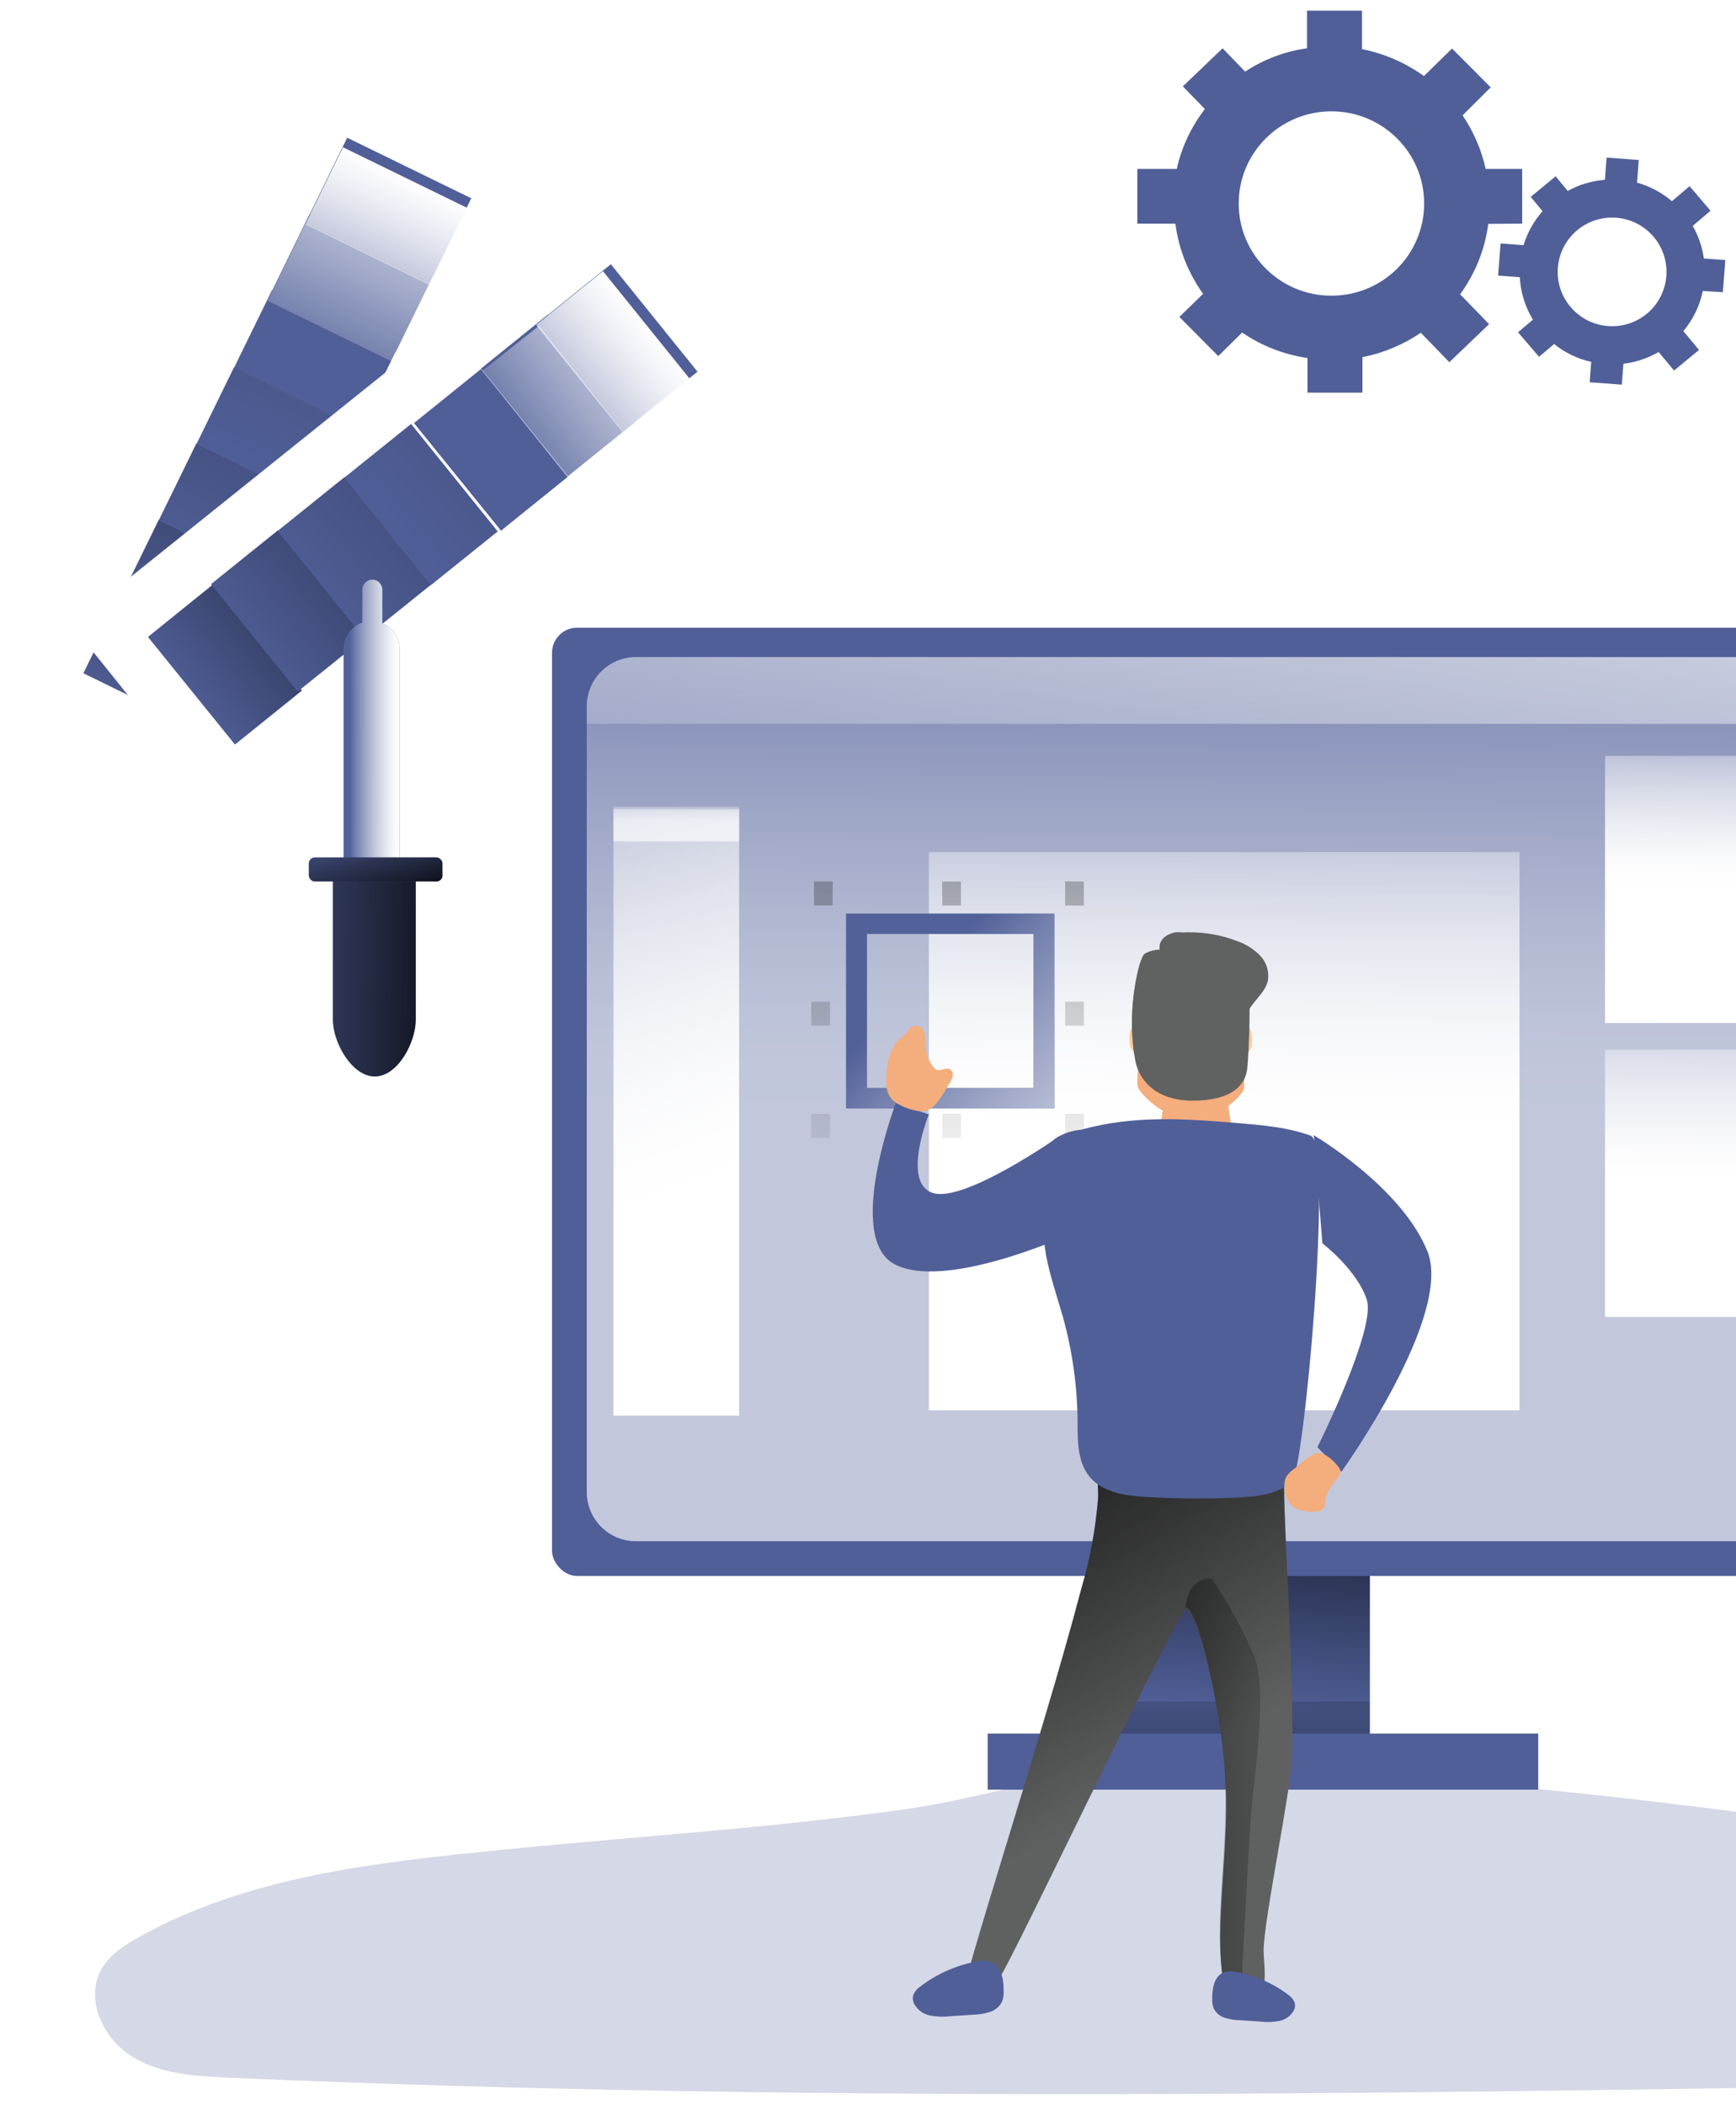 <svg width="650" height="788" viewBox="0 0 650 788" fill="none" xmlns="http://www.w3.org/2000/svg">
<g filter="url(#filter0_d_108_1329)">
<path opacity="0.24" d="M187.078 688.613C140.629 693.283 92.754 698.419 51.881 721.264C46.41 724.328 40.856 727.942 37.837 733.458C31.78 744.553 38.655 759.177 49.324 765.855C59.993 772.533 73.156 773.294 85.712 773.844C309.279 783.586 533.181 779.761 756.937 775.957C821.915 774.858 887.92 773.59 950.195 754.718C961.388 751.337 973.692 746.265 977.905 735.212C983.417 720.757 970.841 704.737 956.169 700.236C941.496 695.735 925.838 699.095 910.663 701.06C857.968 707.886 804.811 697.446 752.346 689.099C649.639 672.784 543.075 659.512 439.047 657.039C403.581 656.215 373.293 668.515 338.582 673.376C288.465 680.434 237.467 683.541 187.078 688.613Z" fill="#505F98"/>
<path d="M4.369 255.326L120.198 19.408L189.185 53.19L73.355 289.108L4.369 255.326Z" fill="white"/>
<path d="M31.214 248.055L45.327 219.22L91.791 241.903L77.678 270.738L31.214 248.055Z" fill="#505F98"/>
<path d="M31.214 248.055L45.327 219.22L91.791 241.903L77.678 270.738L31.214 248.055Z" fill="url(#paint0_linear_108_1329)"/>
<path d="M45.33 219.445L59.443 190.61L105.907 213.293L91.794 242.128L45.33 219.445Z" fill="#505F98"/>
<path d="M45.33 219.445L59.443 190.61L105.907 213.293L91.794 242.128L45.33 219.445Z" fill="url(#paint1_linear_108_1329)"/>
<path d="M59.426 190.826L73.54 161.991L120.004 184.674L105.89 213.509L59.426 190.826Z" fill="#505F98"/>
<path d="M59.426 190.826L73.54 161.991L120.004 184.674L105.89 213.509L59.426 190.826Z" fill="url(#paint2_linear_108_1329)"/>
<path d="M73.562 162.237L87.676 133.402L134.14 156.085L120.027 184.92L73.562 162.237Z" fill="#505F98"/>
<path d="M73.562 162.237L87.676 133.402L134.14 156.085L120.027 184.92L73.562 162.237Z" fill="url(#paint3_linear_108_1329)"/>
<path d="M87.668 133.599L101.782 104.764L148.246 127.447L134.133 156.282L87.668 133.599Z" fill="#505F98"/>
<path d="M101.784 105.01L115.897 76.175L162.362 98.858L148.248 127.693L101.784 105.01Z" fill="#505F98"/>
<path d="M115.881 76.391L129.994 47.556L176.458 70.239L162.345 99.074L115.881 76.391Z" fill="#505F98"/>
<path d="M100.196 108.598L114.309 79.763L160.774 102.446L146.66 131.281L100.196 108.598Z" fill="url(#paint4_linear_108_1329)"/>
<path d="M114.321 79.969L128.434 51.135L174.898 73.817L160.785 102.652L114.321 79.969Z" fill="url(#paint5_linear_108_1329)"/>
<rect x="414.837" y="573" width="98.068" height="82" fill="#505F98"/>
<rect x="414.837" y="573" width="98.068" height="82" fill="url(#paint6_linear_108_1329)"/>
<rect x="206.693" y="231" width="518.359" height="355" rx="9.37" fill="#505F98"/>
<path opacity="0.65" d="M708.04 260.438V554.562C708.057 559.443 706.133 564.129 702.693 567.588C699.253 571.047 694.579 572.994 689.703 573H238.039C233.165 572.989 228.494 571.04 225.056 567.582C221.617 564.125 219.691 559.441 219.702 554.562V260.438C219.691 255.559 221.617 250.875 225.056 247.418C228.494 243.96 233.165 242.011 238.039 242H689.703C694.579 242.006 699.253 243.953 702.693 247.412C706.133 250.871 708.057 255.557 708.04 260.438Z" fill="url(#paint7_linear_108_1329)"/>
<rect x="369.806" y="645" width="206.143" height="21" fill="#505F98"/>
<rect x="414.837" y="633" width="98.068" height="12" fill="url(#paint8_linear_108_1329)"/>
<path fill-rule="evenodd" clip-rule="evenodd" d="M569.945 59.241V79.715L557.235 79.819C555.999 89.346 552.375 98.41 546.697 106.181L557.552 117.351L542.672 131.6L531.986 120.578C525.397 125.062 517.962 128.17 510.13 129.714V143H489.559V130.029C480.774 128.76 472.402 125.497 465.089 120.494L456.153 129.316L441.589 114.647L450.462 105.993C444.876 98.219 441.313 89.191 440.092 79.715H425.845V59.241H440.598C442.427 51.093 446.024 43.441 451.136 36.819L442.896 28.332L457.776 14.082L466.206 22.82C473.176 18.214 481.1 15.228 489.39 14.082V0H509.961V14.396C518.33 16.055 526.239 19.493 533.145 24.476L543.683 14.166L558.163 28.709L547.625 39.187C551.756 45.267 554.689 52.072 556.266 59.241H569.945ZM463.803 72.15C463.78 91.211 479.303 106.682 498.474 106.705C507.686 106.733 516.529 103.113 523.051 96.644C529.572 90.176 533.235 81.392 533.229 72.233C533.253 53.172 517.73 37.701 498.559 37.678C479.387 37.655 463.827 53.088 463.803 72.15Z" fill="#505F98"/>
<path fill-rule="evenodd" clip-rule="evenodd" d="M645.997 93.354L645.079 105.396L637.566 104.938C636.44 110.475 633.935 115.641 630.283 119.958L636.147 127.021L626.798 134.729L621.039 127.792C616.984 130.13 612.498 131.625 607.85 132.188L607.245 140L595.204 139.104L595.788 131.479C590.703 130.344 585.947 128.056 581.89 124.792L576.256 129.583L568.388 120.396L573.96 115.688C571.032 110.876 569.346 105.414 569.056 99.792L560.938 99.167L561.836 87.146L570.454 87.792C571.878 83.085 574.305 78.743 577.57 75.062L573.125 69.708L582.474 62L587.003 67.5C591.274 65.095 596.029 63.672 600.922 63.333L601.548 55L613.589 55.896L612.942 64.375C617.749 65.714 622.207 68.081 626.005 71.312L632.621 65.708L640.467 74.896L633.789 80.583C635.956 84.339 637.373 88.477 637.963 92.771L645.997 93.354ZM583.3 96.243C582.445 107.436 590.837 117.203 602.049 118.062C607.443 118.487 612.784 116.747 616.889 113.228C620.994 109.708 623.524 104.7 623.919 99.312C624.761 88.119 616.358 78.361 605.146 77.514C593.934 76.666 584.155 85.05 583.3 96.243Z" fill="#505F98"/>
<path d="M708.04 260.513V267H219.702V260.513C219.691 255.614 221.617 250.912 225.056 247.44C228.495 243.968 233.166 242.011 238.041 242H689.701C694.578 242.006 699.252 243.961 702.692 247.434C706.133 250.907 708.057 255.613 708.04 260.513Z" fill="url(#paint9_linear_108_1329)"/>
<rect x="229.709" y="299" width="47.033" height="227" fill="url(#paint10_linear_108_1329)"/>
<rect x="347.791" y="315" width="221.153" height="209" fill="url(#paint11_linear_108_1329)"/>
<rect x="398.826" y="413" width="7.005" height="9" fill="url(#paint12_linear_108_1329)"/>
<rect x="398.826" y="371" width="7.005" height="9" fill="url(#paint13_linear_108_1329)"/>
<rect x="303.76" y="413" width="7.005" height="9" fill="url(#paint14_linear_108_1329)"/>
<rect x="303.76" y="371" width="7.005" height="9" fill="url(#paint15_linear_108_1329)"/>
<rect x="398.826" y="326" width="7.005" height="9" fill="url(#paint16_linear_108_1329)"/>
<rect x="304.761" y="326" width="7.005" height="9" fill="url(#paint17_linear_108_1329)"/>
<rect x="352.794" y="326" width="7.005" height="9" fill="url(#paint18_linear_108_1329)"/>
<rect x="352.794" y="413" width="7.005" height="9" fill="url(#paint19_linear_108_1329)"/>
<path fill-rule="evenodd" clip-rule="evenodd" d="M316.769 411H394.823V338H316.769V411ZM386.961 403.282H324.631V345.656H386.961V403.282Z" fill="#505F98"/>
<path fill-rule="evenodd" clip-rule="evenodd" d="M316.769 411H394.823V338H316.769V411ZM386.961 403.282H324.631V345.656H386.961V403.282Z" fill="url(#paint20_linear_108_1329)"/>
<rect x="600.966" y="279" width="100.069" height="100" fill="url(#paint21_linear_108_1329)"/>
<rect x="600.966" y="389" width="100.069" height="100" fill="url(#paint22_linear_108_1329)"/>
<rect opacity="0.65" x="229.709" y="298" width="47.033" height="13" fill="url(#paint23_linear_108_1329)"/>
<path d="M26.673 229.827L231.801 65.293L279.914 125.118L74.785 289.652L26.673 229.827Z" fill="white"/>
<path d="M55.397 234.455L80.464 214.235L113.046 254.522L87.979 274.742L55.397 234.455Z" fill="#505F98"/>
<path d="M55.397 234.455L80.464 214.235L113.046 254.522L87.979 274.742L55.397 234.455Z" fill="url(#paint24_linear_108_1329)"/>
<path d="M79.014 214.689L104.047 194.56L136.481 234.79L111.449 254.919L79.014 214.689Z" fill="#505F98"/>
<path d="M79.014 214.689L104.047 194.56L136.481 234.79L111.449 254.919L79.014 214.689Z" fill="url(#paint25_linear_108_1329)"/>
<path d="M103.958 194.761L128.99 174.633L161.425 214.863L136.393 234.991L103.958 194.761Z" fill="#505F98"/>
<path d="M103.958 194.761L128.99 174.633L161.425 214.863L136.393 234.991L103.958 194.761Z" fill="url(#paint26_linear_108_1329)"/>
<path d="M128.886 174.847L153.918 154.718L186.353 194.948L161.321 215.077L128.886 174.847Z" fill="#505F98"/>
<path d="M128.886 174.847L153.918 154.718L186.353 194.948L161.321 215.077L128.886 174.847Z" fill="url(#paint27_linear_108_1329)"/>
<path d="M155.006 154.389L180.073 134.169L212.656 174.456L187.588 194.676L155.006 154.389Z" fill="#505F98"/>
<path d="M180.086 133.99L205.154 113.77L237.736 154.057L212.668 174.277L180.086 133.99Z" fill="#505F98"/>
<path d="M203.693 115.051L228.726 94.923L261.161 135.153L236.128 155.281L203.693 115.051Z" fill="#505F98"/>
<path d="M233.712 158.218L212.613 175L180.675 134.782L201.774 118L233.712 158.218Z" fill="url(#paint28_linear_108_1329)"/>
<path d="M200.736 117.648L225.768 97.519L258.203 137.749L233.171 157.878L200.736 117.648Z" fill="url(#paint29_linear_108_1329)"/>
<path d="M149.653 239.15V362H128.639V239.15C128.639 234.61 131.457 230.57 135.657 229.089V216.825C135.657 214.712 137.333 213 139.4 213C141.468 213 143.144 214.712 143.144 216.825V229.297C147.063 230.935 149.632 234.823 149.653 239.15Z" fill="#505F98"/>
<path d="M149.653 239.15V362H128.639V239.15C128.639 234.61 131.457 230.57 135.657 229.089V216.825C135.657 214.712 137.333 213 139.4 213C141.468 213 143.144 214.712 143.144 216.825V229.297C147.063 230.935 149.632 234.823 149.653 239.15Z" fill="url(#paint30_linear_108_1329)"/>
<rect x="115.63" y="317" width="50.035" height="9" rx="2.245" fill="#505F98"/>
<path d="M140.336 399C131.763 399 124.636 386.185 124.636 377.634V321H155.658V377.634C155.658 386.185 148.887 399 140.336 399Z" fill="#505F98"/>
<rect x="115.63" y="317" width="50.035" height="9" rx="2.245" fill="url(#paint31_linear_108_1329)"/>
<path d="M140.336 399C131.763 399 124.636 386.366 124.636 377.937V326H155.658V377.937C155.658 386.366 148.887 399 140.336 399Z" fill="url(#paint32_linear_108_1329)"/>
<path d="M340.428 459C339.754 455.436 339.329 450.39 340.623 450.043C343.351 449.275 340.428 459 340.428 459Z" fill="#28353D"/>
<path d="M483.687 654.507C483.201 667.102 473.439 713.388 473.122 726.004C473.122 730.202 474.242 736.647 472.889 740.698C470.1 749.284 460.211 748.108 458.922 743.049L458.436 740.53C453.85 716.012 461.225 688.198 458.436 656.186C456.766 636.643 448.99 598.963 443.898 598.711C441.214 598.711 379.957 727.851 374.632 735.807C372.011 739.817 364.637 739.187 361.066 742.42C357.495 745.652 390.818 644.515 404.785 591.07C408.043 580.039 410.167 568.709 411.124 557.252C411.505 550.64 409.37 548.415 415.477 546.463C419.703 545.119 425.557 545.497 430.078 545.182C435.002 544.804 480.792 544.72 480.792 547.953C480.348 565.502 484.87 625.412 483.687 654.507Z" fill="#606161"/>
<path d="M483.687 654.507C483.201 667.102 473.439 713.388 473.122 726.004C473.122 730.202 474.242 736.647 472.889 740.698C470.1 749.284 460.211 748.108 458.922 743.049L458.436 740.53C453.85 716.012 461.225 688.198 458.436 656.186C456.766 636.643 448.99 598.963 443.898 598.711C441.214 598.711 379.957 727.851 374.632 735.807C372.011 739.817 364.637 739.187 361.066 742.42C357.495 745.652 390.818 644.515 404.785 591.07C408.043 580.039 410.167 568.709 411.124 557.252C411.505 550.64 409.37 548.415 415.477 546.463C419.703 545.119 425.557 545.497 430.078 545.182C435.002 544.804 480.792 544.72 480.792 547.953C480.348 565.502 484.87 625.412 483.687 654.507Z" fill="url(#paint33_linear_108_1329)"/>
<path d="M429.614 386.148C429.229 382.163 427.346 380 425.506 380C423.667 380 422.533 382.12 422.918 386.148C423.005 389.122 425.249 391.597 428.223 392C430.085 392 430.02 390.134 429.614 386.148Z" fill="#FFCD9C"/>
<path d="M462.008 386.159C462.258 382.166 464.095 380 465.994 380C467.893 380 469.124 382.124 468.832 386.159C468.805 389.173 466.56 391.687 463.615 392C461.736 392 461.715 390.152 462.008 386.159Z" fill="#FFCD9C"/>
<path d="M465.732 403.672C465.473 405.777 456.558 415 446.413 415C436.267 415 427.892 406.577 426.122 403.208C424.352 399.839 431.475 356.505 435.598 352.884C439.721 349.262 456.429 351.641 457.832 353.558C461.199 358.085 466.833 395.27 465.732 403.672Z" fill="#F4AD7D"/>
<path d="M461.538 370.977C460.159 371.639 454.743 357.842 453.607 355.525C452.472 353.208 452.654 350.829 454.033 350.167C455.413 349.505 457.441 350.871 458.577 353.167C459.713 355.463 462.897 370.336 461.538 370.977Z" fill="#FFCD9C"/>
<path d="M431.168 369.987C429.737 369.501 433.525 355.179 434.351 352.703C435.177 350.228 437.031 348.599 438.381 349.086C439.731 349.573 440.295 351.984 439.469 354.481C438.643 356.977 432.518 370.474 431.168 369.987Z" fill="#FFCD9C"/>
<path d="M436.845 402H458.608L461.87 422.622C450.014 429.005 443.101 428.301 433.85 421.214L436.845 402Z" fill="#F4AD7D"/>
<path d="M445.859 406.13C445.859 405.75 446.764 405.43 447.86 405.43C448.956 405.43 449.861 405.75 449.861 406.13C449.861 406.51 448.98 406.57 447.86 406.57C446.74 406.57 445.859 406.53 445.859 406.13Z" fill="#F4AD7D"/>
<path d="M466.892 396.808C467.716 391.894 469.06 356.708 465.764 352.051C462.469 347.394 442.741 344.381 439.749 345.108C433.05 346.731 434.221 351.517 434.221 351.517C432.23 351.547 430.28 352.084 428.563 353.076C426.265 354.615 421.43 376.79 425.289 393.56C427.023 401.102 433.852 407.66 445.646 407.981C460.171 408.365 465.895 402.896 466.892 396.808Z" fill="#606161"/>
<path d="M439.831 346.762C441.39 345.448 443.41 344.828 445.43 345.041C451.563 345.008 457.647 346.14 463.365 348.376C466.535 349.488 469.414 351.311 471.785 353.708C474.172 356.173 475.271 359.627 474.753 363.034C473.7 368.047 468.438 371.148 466.712 375.97C465.322 379.837 466.312 383.575 466.354 387.463C466.382 390.606 466.156 393.746 465.68 396.852C464.712 402.906 459.176 408.344 444.967 407.983C433.516 407.664 426.885 401.143 425.201 393.644C422.921 381.198 423.519 368.389 426.948 356.215C433.12 357.648 439.434 358.361 445.767 358.339C452.482 358.395 459.178 357.611 465.701 356.002C466.817 362.503 466.796 375.524 466.438 385.253" fill="#606161"/>
<path d="M404.702 418.954C401.268 419.241 397.96 420.384 395.077 422.28C390.139 426.171 389.764 433.43 389.848 439.748C389.678 448.501 390.285 457.252 391.66 465.897C393.139 473.826 395.827 481.441 398.035 489.202C401.516 501.831 403.344 514.862 403.473 527.966C403.473 535.162 403.348 543.07 407.827 548.697C412.723 554.806 421.39 555.998 429.182 556.438C440.245 557.086 451.349 557.17 462.412 556.709C469.829 556.375 477.725 555.643 483.6 551.082C488.288 547.442 499.267 424.288 490.746 421.171C482.225 418.054 473.058 417.259 464.016 416.506C443.745 414.791 424.661 413.431 404.702 418.954Z" fill="#505F98"/>
<path d="M468.521 674.291C467.435 688.255 464.843 739 464.843 739L458.238 738.77C453.702 714.39 460.997 686.732 458.238 654.899C456.586 635.465 448.895 597.996 443.857 597.746C445.362 585.221 453.827 587.1 453.827 587.1C459.984 596.294 465.294 606.026 469.692 616.178C474.729 629.37 469.629 660.263 468.521 674.291Z" fill="url(#paint34_linear_108_1329)"/>
<path d="M344.164 740.024C343.133 740.786 342.35 741.83 341.913 743.025C341.678 744.009 341.773 745.04 342.184 745.965C343.35 748.326 345.56 750.019 348.168 750.55C350.744 751.04 353.383 751.131 355.987 750.818L364.328 750.262C366.45 750.212 368.555 749.873 370.583 749.255C372.614 748.627 374.289 747.198 375.212 745.308C375.704 743.916 375.895 742.438 375.775 740.969C375.775 734.164 373.357 728.634 365.808 730.299C357.902 731.765 350.474 735.102 344.164 740.024Z" fill="#505F98"/>
<path d="M482.703 743.063C483.65 743.759 484.369 744.709 484.77 745.797C484.984 746.682 484.9 747.611 484.53 748.446C483.468 750.584 481.438 752.114 479.047 752.579C476.69 753.035 474.273 753.121 471.888 752.834L464.316 752.325C462.39 752.284 460.478 751.985 458.636 751.435C456.779 750.864 455.25 749.566 454.415 747.853C453.967 746.595 453.789 745.26 453.893 743.932C453.893 737.785 456.069 732.72 463.01 734.288C470.206 735.619 476.964 738.63 482.703 743.063Z" fill="#505F98"/>
<path d="M491.891 421C491.891 421 524.606 440.163 534.432 464.389C544.257 488.614 502.252 547 502.252 547L493.263 537.814C493.263 537.814 515.188 493.759 511.799 482.74C508.409 471.721 495.13 461.452 495.13 461.452L491.891 421Z" fill="#505F98"/>
<path d="M398.826 458.859C398.826 458.859 353.338 479.24 334.853 469.238C316.368 459.237 335.398 409 335.398 409L347.777 413.202C347.777 413.202 337.433 438.815 349.267 442.618C361.101 446.421 396.56 421.438 396.56 421.438L398.826 458.859Z" fill="#505F98"/>
<path d="M484.466 545.976C483.158 546.826 482.097 547.968 481.381 549.297C480.952 550.425 480.797 551.629 480.928 552.819C480.849 555.709 482.163 558.479 484.51 560.367C486.158 561.25 488.005 561.76 489.903 561.857C491.066 562.048 492.256 562.048 493.419 561.857C494.606 561.646 495.597 560.888 496.051 559.844C496.206 559.183 496.271 558.507 496.245 557.831C496.396 554.51 498.899 551.793 500.97 549.076C501.47 548.551 501.793 547.9 501.897 547.204C501.885 546.434 501.597 545.69 501.078 545.091C499.675 543.199 496.202 539.717 493.419 540.018C490.636 540.32 486.624 544.326 484.466 545.976Z" fill="#F4AD7D"/>
<path d="M355.585 401.435C356.178 400.611 356.582 399.679 356.772 398.698C356.923 397.683 356.386 396.687 355.431 396.211C353.915 395.647 352.114 397.13 350.62 396.504C350.114 396.235 349.69 395.846 349.389 395.375C347.625 392.945 346.613 390.093 346.467 387.143C346.553 385.571 346.405 383.995 346.028 382.463C345.583 380.886 344 379.849 342.293 380.018C340.886 380.331 340.095 381.689 339.217 382.776C338.338 383.863 336.58 385.158 335.437 386.516C333.487 389.307 332.37 392.55 332.208 395.898C331.592 400.077 331.197 404.861 334.273 407.87C336.646 410.189 343.874 412.927 347.192 411.694C350.861 410.315 353.74 404.444 355.585 401.435Z" fill="#F4AD7D"/>
</g>
<defs>
<filter id="filter0_d_108_1329" x="0.369" y="0" width="982.859" height="788" filterUnits="userSpaceOnUse" color-interpolation-filters="sRGB">
<feFlood flood-opacity="0" result="BackgroundImageFix"/>
<feColorMatrix in="SourceAlpha" type="matrix" values="0 0 0 0 0 0 0 0 0 0 0 0 0 0 0 0 0 0 127 0" result="hardAlpha"/>
<feOffset dy="4"/>
<feGaussianBlur stdDeviation="2"/>
<feComposite in2="hardAlpha" operator="out"/>
<feColorMatrix type="matrix" values="0 0 0 0 0 0 0 0 0 0 0 0 0 0 0 0 0 0 0.25 0"/>
<feBlend mode="normal" in2="BackgroundImageFix" result="effect1_dropShadow_108_1329"/>
<feBlend mode="normal" in="SourceGraphic" in2="effect1_dropShadow_108_1329" result="shape"/>
</filter>
<linearGradient id="paint0_linear_108_1329" x1="155.402" y1="315.166" x2="220.156" y2="186.6" gradientUnits="userSpaceOnUse">
<stop stop-color="#010101" stop-opacity="0.01"/>
<stop offset="0.95" stop-color="#010101"/>
</linearGradient>
<linearGradient id="paint1_linear_108_1329" x1="210.563" y1="311.365" x2="303.417" y2="129.775" gradientUnits="userSpaceOnUse">
<stop stop-color="#010101" stop-opacity="0.01"/>
<stop offset="0.95" stop-color="#010101"/>
</linearGradient>
<linearGradient id="paint2_linear_108_1329" x1="330.545" y1="320.092" x2="467.899" y2="9.948" gradientUnits="userSpaceOnUse">
<stop stop-color="#010101" stop-opacity="0.01"/>
<stop offset="0.95" stop-color="#010101"/>
</linearGradient>
<linearGradient id="paint3_linear_108_1329" x1="458.379" y1="336.583" x2="663.309" y2="-110.821" gradientUnits="userSpaceOnUse">
<stop stop-color="#010101" stop-opacity="0.01"/>
<stop offset="0.36" stop-color="#010101" stop-opacity="0.36"/>
<stop offset="0.95" stop-color="#010101"/>
</linearGradient>
<linearGradient id="paint4_linear_108_1329" x1="309.726" y1="231.564" x2="426.886" y2="-10.031" gradientUnits="userSpaceOnUse">
<stop stop-color="white" stop-opacity="0.01"/>
<stop offset="0.07" stop-color="white" stop-opacity="0.22"/>
<stop offset="0.16" stop-color="white" stop-opacity="0.45"/>
<stop offset="0.25" stop-color="white" stop-opacity="0.65"/>
<stop offset="0.33" stop-color="white" stop-opacity="0.8"/>
<stop offset="0.4" stop-color="white" stop-opacity="0.91"/>
<stop offset="0.46" stop-color="white" stop-opacity="0.98"/>
<stop offset="0.51" stop-color="white"/>
</linearGradient>
<linearGradient id="paint5_linear_108_1329" x1="231.65" y1="178.444" x2="295.846" y2="42.555" gradientUnits="userSpaceOnUse">
<stop stop-color="white" stop-opacity="0.01"/>
<stop offset="0.07" stop-color="white" stop-opacity="0.22"/>
<stop offset="0.16" stop-color="white" stop-opacity="0.45"/>
<stop offset="0.25" stop-color="white" stop-opacity="0.65"/>
<stop offset="0.33" stop-color="white" stop-opacity="0.8"/>
<stop offset="0.4" stop-color="white" stop-opacity="0.91"/>
<stop offset="0.46" stop-color="white" stop-opacity="0.98"/>
<stop offset="0.51" stop-color="white"/>
</linearGradient>
<linearGradient id="paint6_linear_108_1329" x1="536.972" y1="641.322" x2="547.393" y2="514.584" gradientUnits="userSpaceOnUse">
<stop stop-color="#010101" stop-opacity="0.01"/>
<stop offset="0.95" stop-color="#010101"/>
</linearGradient>
<linearGradient id="paint7_linear_108_1329" x1="135.259" y1="178.517" x2="132.544" y2="628.071" gradientUnits="userSpaceOnUse">
<stop stop-color="white" stop-opacity="0.01"/>
<stop offset="0.07" stop-color="white" stop-opacity="0.22"/>
<stop offset="0.16" stop-color="white" stop-opacity="0.45"/>
<stop offset="0.25" stop-color="white" stop-opacity="0.65"/>
<stop offset="0.33" stop-color="white" stop-opacity="0.8"/>
<stop offset="0.4" stop-color="white" stop-opacity="0.91"/>
<stop offset="0.46" stop-color="white" stop-opacity="0.98"/>
<stop offset="0.51" stop-color="white"/>
</linearGradient>
<linearGradient id="paint8_linear_108_1329" x1="-118.395" y1="616.073" x2="-118.295" y2="758.306" gradientUnits="userSpaceOnUse">
<stop stop-color="#010101" stop-opacity="0.01"/>
<stop offset="0.95" stop-color="#010101"/>
</linearGradient>
<linearGradient id="paint9_linear_108_1329" x1="1034.02" y1="361.966" x2="1068.2" y2="-45.145" gradientUnits="userSpaceOnUse">
<stop stop-color="white" stop-opacity="0.01"/>
<stop offset="0.07" stop-color="white" stop-opacity="0.22"/>
<stop offset="0.16" stop-color="white" stop-opacity="0.45"/>
<stop offset="0.25" stop-color="white" stop-opacity="0.65"/>
<stop offset="0.33" stop-color="white" stop-opacity="0.8"/>
<stop offset="0.4" stop-color="white" stop-opacity="0.91"/>
<stop offset="0.46" stop-color="white" stop-opacity="0.98"/>
<stop offset="0.51" stop-color="white"/>
</linearGradient>
<linearGradient id="paint10_linear_108_1329" x1="207.138" y1="251.87" x2="345.145" y2="620.142" gradientUnits="userSpaceOnUse">
<stop stop-color="white" stop-opacity="0.01"/>
<stop offset="0.07" stop-color="white" stop-opacity="0.22"/>
<stop offset="0.16" stop-color="white" stop-opacity="0.45"/>
<stop offset="0.25" stop-color="white" stop-opacity="0.65"/>
<stop offset="0.33" stop-color="white" stop-opacity="0.8"/>
<stop offset="0.4" stop-color="white" stop-opacity="0.91"/>
<stop offset="0.46" stop-color="white" stop-opacity="0.98"/>
<stop offset="0.51" stop-color="white"/>
</linearGradient>
<linearGradient id="paint11_linear_108_1329" x1="310.668" y1="274.99" x2="307.343" y2="557.698" gradientUnits="userSpaceOnUse">
<stop stop-color="white" stop-opacity="0.01"/>
<stop offset="0.07" stop-color="white" stop-opacity="0.22"/>
<stop offset="0.16" stop-color="white" stop-opacity="0.45"/>
<stop offset="0.25" stop-color="white" stop-opacity="0.65"/>
<stop offset="0.33" stop-color="white" stop-opacity="0.8"/>
<stop offset="0.4" stop-color="white" stop-opacity="0.91"/>
<stop offset="0.46" stop-color="white" stop-opacity="0.98"/>
<stop offset="0.51" stop-color="white"/>
</linearGradient>
<linearGradient id="paint12_linear_108_1329" x1="626.503" y1="466.704" x2="645.69" y2="-111.215" gradientUnits="userSpaceOnUse">
<stop stop-color="#010101" stop-opacity="0.01"/>
<stop offset="0.95" stop-color="#010101"/>
</linearGradient>
<linearGradient id="paint13_linear_108_1329" x1="625.651" y1="467.045" x2="644.838" y2="-110.875" gradientUnits="userSpaceOnUse">
<stop stop-color="#010101" stop-opacity="0.01"/>
<stop offset="0.95" stop-color="#010101"/>
</linearGradient>
<linearGradient id="paint14_linear_108_1329" x1="531.472" y1="464.354" x2="550.688" y2="-113.565" gradientUnits="userSpaceOnUse">
<stop stop-color="#010101" stop-opacity="0.01"/>
<stop offset="0.95" stop-color="#010101"/>
</linearGradient>
<linearGradient id="paint15_linear_108_1329" x1="530.62" y1="464.694" x2="549.836" y2="-113.224" gradientUnits="userSpaceOnUse">
<stop stop-color="#010101" stop-opacity="0.01"/>
<stop offset="0.95" stop-color="#010101"/>
</linearGradient>
<linearGradient id="paint16_linear_108_1329" x1="624.712" y1="468.545" x2="643.928" y2="-109.373" gradientUnits="userSpaceOnUse">
<stop stop-color="#010101" stop-opacity="0.01"/>
<stop offset="0.95" stop-color="#010101"/>
</linearGradient>
<linearGradient id="paint17_linear_108_1329" x1="530.682" y1="466.236" x2="549.87" y2="-111.683" gradientUnits="userSpaceOnUse">
<stop stop-color="#010101" stop-opacity="0.01"/>
<stop offset="0.95" stop-color="#010101"/>
</linearGradient>
<linearGradient id="paint18_linear_108_1329" x1="578.672" y1="467.396" x2="597.888" y2="-110.501" gradientUnits="userSpaceOnUse">
<stop stop-color="#010101" stop-opacity="0.01"/>
<stop offset="0.95" stop-color="#010101"/>
</linearGradient>
<linearGradient id="paint19_linear_108_1329" x1="580.488" y1="464.843" x2="599.704" y2="-113.075" gradientUnits="userSpaceOnUse">
<stop stop-color="#010101" stop-opacity="0.01"/>
<stop offset="0.95" stop-color="#010101"/>
</linearGradient>
<linearGradient id="paint20_linear_108_1329" x1="235.41" y1="479.399" x2="467.643" y2="696.094" gradientUnits="userSpaceOnUse">
<stop stop-color="white" stop-opacity="0.01"/>
<stop offset="0.07" stop-color="white" stop-opacity="0.22"/>
<stop offset="0.16" stop-color="white" stop-opacity="0.45"/>
<stop offset="0.25" stop-color="white" stop-opacity="0.65"/>
<stop offset="0.33" stop-color="white" stop-opacity="0.8"/>
<stop offset="0.4" stop-color="white" stop-opacity="0.91"/>
<stop offset="0.46" stop-color="white" stop-opacity="0.98"/>
<stop offset="0.51" stop-color="white"/>
</linearGradient>
<linearGradient id="paint21_linear_108_1329" x1="584.277" y1="259.864" x2="582.492" y2="395.026" gradientUnits="userSpaceOnUse">
<stop stop-color="white" stop-opacity="0.01"/>
<stop offset="0.07" stop-color="white" stop-opacity="0.22"/>
<stop offset="0.16" stop-color="white" stop-opacity="0.45"/>
<stop offset="0.25" stop-color="white" stop-opacity="0.65"/>
<stop offset="0.33" stop-color="white" stop-opacity="0.8"/>
<stop offset="0.4" stop-color="white" stop-opacity="0.91"/>
<stop offset="0.46" stop-color="white" stop-opacity="0.98"/>
<stop offset="0.51" stop-color="white"/>
</linearGradient>
<linearGradient id="paint22_linear_108_1329" x1="584.277" y1="369.864" x2="582.492" y2="505.026" gradientUnits="userSpaceOnUse">
<stop stop-color="white" stop-opacity="0.01"/>
<stop offset="0.07" stop-color="white" stop-opacity="0.22"/>
<stop offset="0.16" stop-color="white" stop-opacity="0.45"/>
<stop offset="0.25" stop-color="white" stop-opacity="0.65"/>
<stop offset="0.33" stop-color="white" stop-opacity="0.8"/>
<stop offset="0.4" stop-color="white" stop-opacity="0.91"/>
<stop offset="0.46" stop-color="white" stop-opacity="0.98"/>
<stop offset="0.51" stop-color="white"/>
</linearGradient>
<linearGradient id="paint23_linear_108_1329" x1="220.437" y1="295.281" x2="220.42" y2="313.481" gradientUnits="userSpaceOnUse">
<stop stop-color="white" stop-opacity="0.01"/>
<stop offset="0.07" stop-color="white" stop-opacity="0.22"/>
<stop offset="0.16" stop-color="white" stop-opacity="0.45"/>
<stop offset="0.25" stop-color="white" stop-opacity="0.65"/>
<stop offset="0.33" stop-color="white" stop-opacity="0.8"/>
<stop offset="0.4" stop-color="white" stop-opacity="0.91"/>
<stop offset="0.46" stop-color="white" stop-opacity="0.98"/>
<stop offset="0.51" stop-color="white"/>
</linearGradient>
<linearGradient id="paint24_linear_108_1329" x1="139.737" y1="348.052" x2="253.168" y2="258.635" gradientUnits="userSpaceOnUse">
<stop stop-color="#010101" stop-opacity="0.01"/>
<stop offset="0.95" stop-color="#010101"/>
</linearGradient>
<linearGradient id="paint25_linear_108_1329" x1="189.575" y1="367.988" x2="350.852" y2="242.867" gradientUnits="userSpaceOnUse">
<stop stop-color="#010101" stop-opacity="0.01"/>
<stop offset="0.95" stop-color="#010101"/>
</linearGradient>
<linearGradient id="paint26_linear_108_1329" x1="294.519" y1="426.751" x2="550.684" y2="204.028" gradientUnits="userSpaceOnUse">
<stop stop-color="#010101" stop-opacity="0.01"/>
<stop offset="0.95" stop-color="#010101"/>
</linearGradient>
<linearGradient id="paint27_linear_108_1329" x1="403.279" y1="495.865" x2="778.962" y2="177.45" gradientUnits="userSpaceOnUse">
<stop stop-color="#010101" stop-opacity="0.01"/>
<stop offset="0.36" stop-color="#010101" stop-opacity="0.36"/>
<stop offset="0.95" stop-color="#010101"/>
</linearGradient>
<linearGradient id="paint28_linear_108_1329" x1="251.537" y1="258.751" x2="434.477" y2="127.322" gradientUnits="userSpaceOnUse">
<stop stop-color="white" stop-opacity="0.01"/>
<stop offset="0.07" stop-color="white" stop-opacity="0.22"/>
<stop offset="0.16" stop-color="white" stop-opacity="0.45"/>
<stop offset="0.25" stop-color="white" stop-opacity="0.65"/>
<stop offset="0.33" stop-color="white" stop-opacity="0.8"/>
<stop offset="0.4" stop-color="white" stop-opacity="0.91"/>
<stop offset="0.46" stop-color="white" stop-opacity="0.98"/>
<stop offset="0.51" stop-color="white"/>
</linearGradient>
<linearGradient id="paint29_linear_108_1329" x1="265.151" y1="256.517" x2="381.009" y2="160.658" gradientUnits="userSpaceOnUse">
<stop stop-color="white" stop-opacity="0.01"/>
<stop offset="0.07" stop-color="white" stop-opacity="0.22"/>
<stop offset="0.16" stop-color="white" stop-opacity="0.45"/>
<stop offset="0.25" stop-color="white" stop-opacity="0.65"/>
<stop offset="0.33" stop-color="white" stop-opacity="0.8"/>
<stop offset="0.4" stop-color="white" stop-opacity="0.91"/>
<stop offset="0.46" stop-color="white" stop-opacity="0.98"/>
<stop offset="0.51" stop-color="white"/>
</linearGradient>
<linearGradient id="paint30_linear_108_1329" x1="130.738" y1="422.745" x2="168.923" y2="422.767" gradientUnits="userSpaceOnUse">
<stop stop-color="white" stop-opacity="0.01"/>
<stop offset="0.07" stop-color="white" stop-opacity="0.22"/>
<stop offset="0.16" stop-color="white" stop-opacity="0.45"/>
<stop offset="0.25" stop-color="white" stop-opacity="0.65"/>
<stop offset="0.33" stop-color="white" stop-opacity="0.8"/>
<stop offset="0.4" stop-color="white" stop-opacity="0.91"/>
<stop offset="0.46" stop-color="white" stop-opacity="0.98"/>
<stop offset="0.51" stop-color="white"/>
</linearGradient>
<linearGradient id="paint31_linear_108_1329" x1="57.446" y1="325.2" x2="69.097" y2="363.932" gradientUnits="userSpaceOnUse">
<stop stop-color="#010101" stop-opacity="0.01"/>
<stop offset="0.95" stop-color="#010101"/>
</linearGradient>
<linearGradient id="paint32_linear_108_1329" x1="82.244" y1="473.933" x2="183.146" y2="475.976" gradientUnits="userSpaceOnUse">
<stop stop-color="#010101" stop-opacity="0.01"/>
<stop offset="0.95" stop-color="#010101"/>
</linearGradient>
<linearGradient id="paint33_linear_108_1329" x1="485.015" y1="631.512" x2="388.922" y2="466.732" gradientUnits="userSpaceOnUse">
<stop stop-color="#010101" stop-opacity="0.01"/>
<stop offset="0.95" stop-color="#010101"/>
</linearGradient>
<linearGradient id="paint34_linear_108_1329" x1="486.037" y1="169.892" x2="313.151" y2="174.761" gradientUnits="userSpaceOnUse">
<stop stop-color="#010101" stop-opacity="0.01"/>
<stop offset="0.95" stop-color="#010101"/>
</linearGradient>
</defs>
</svg>
